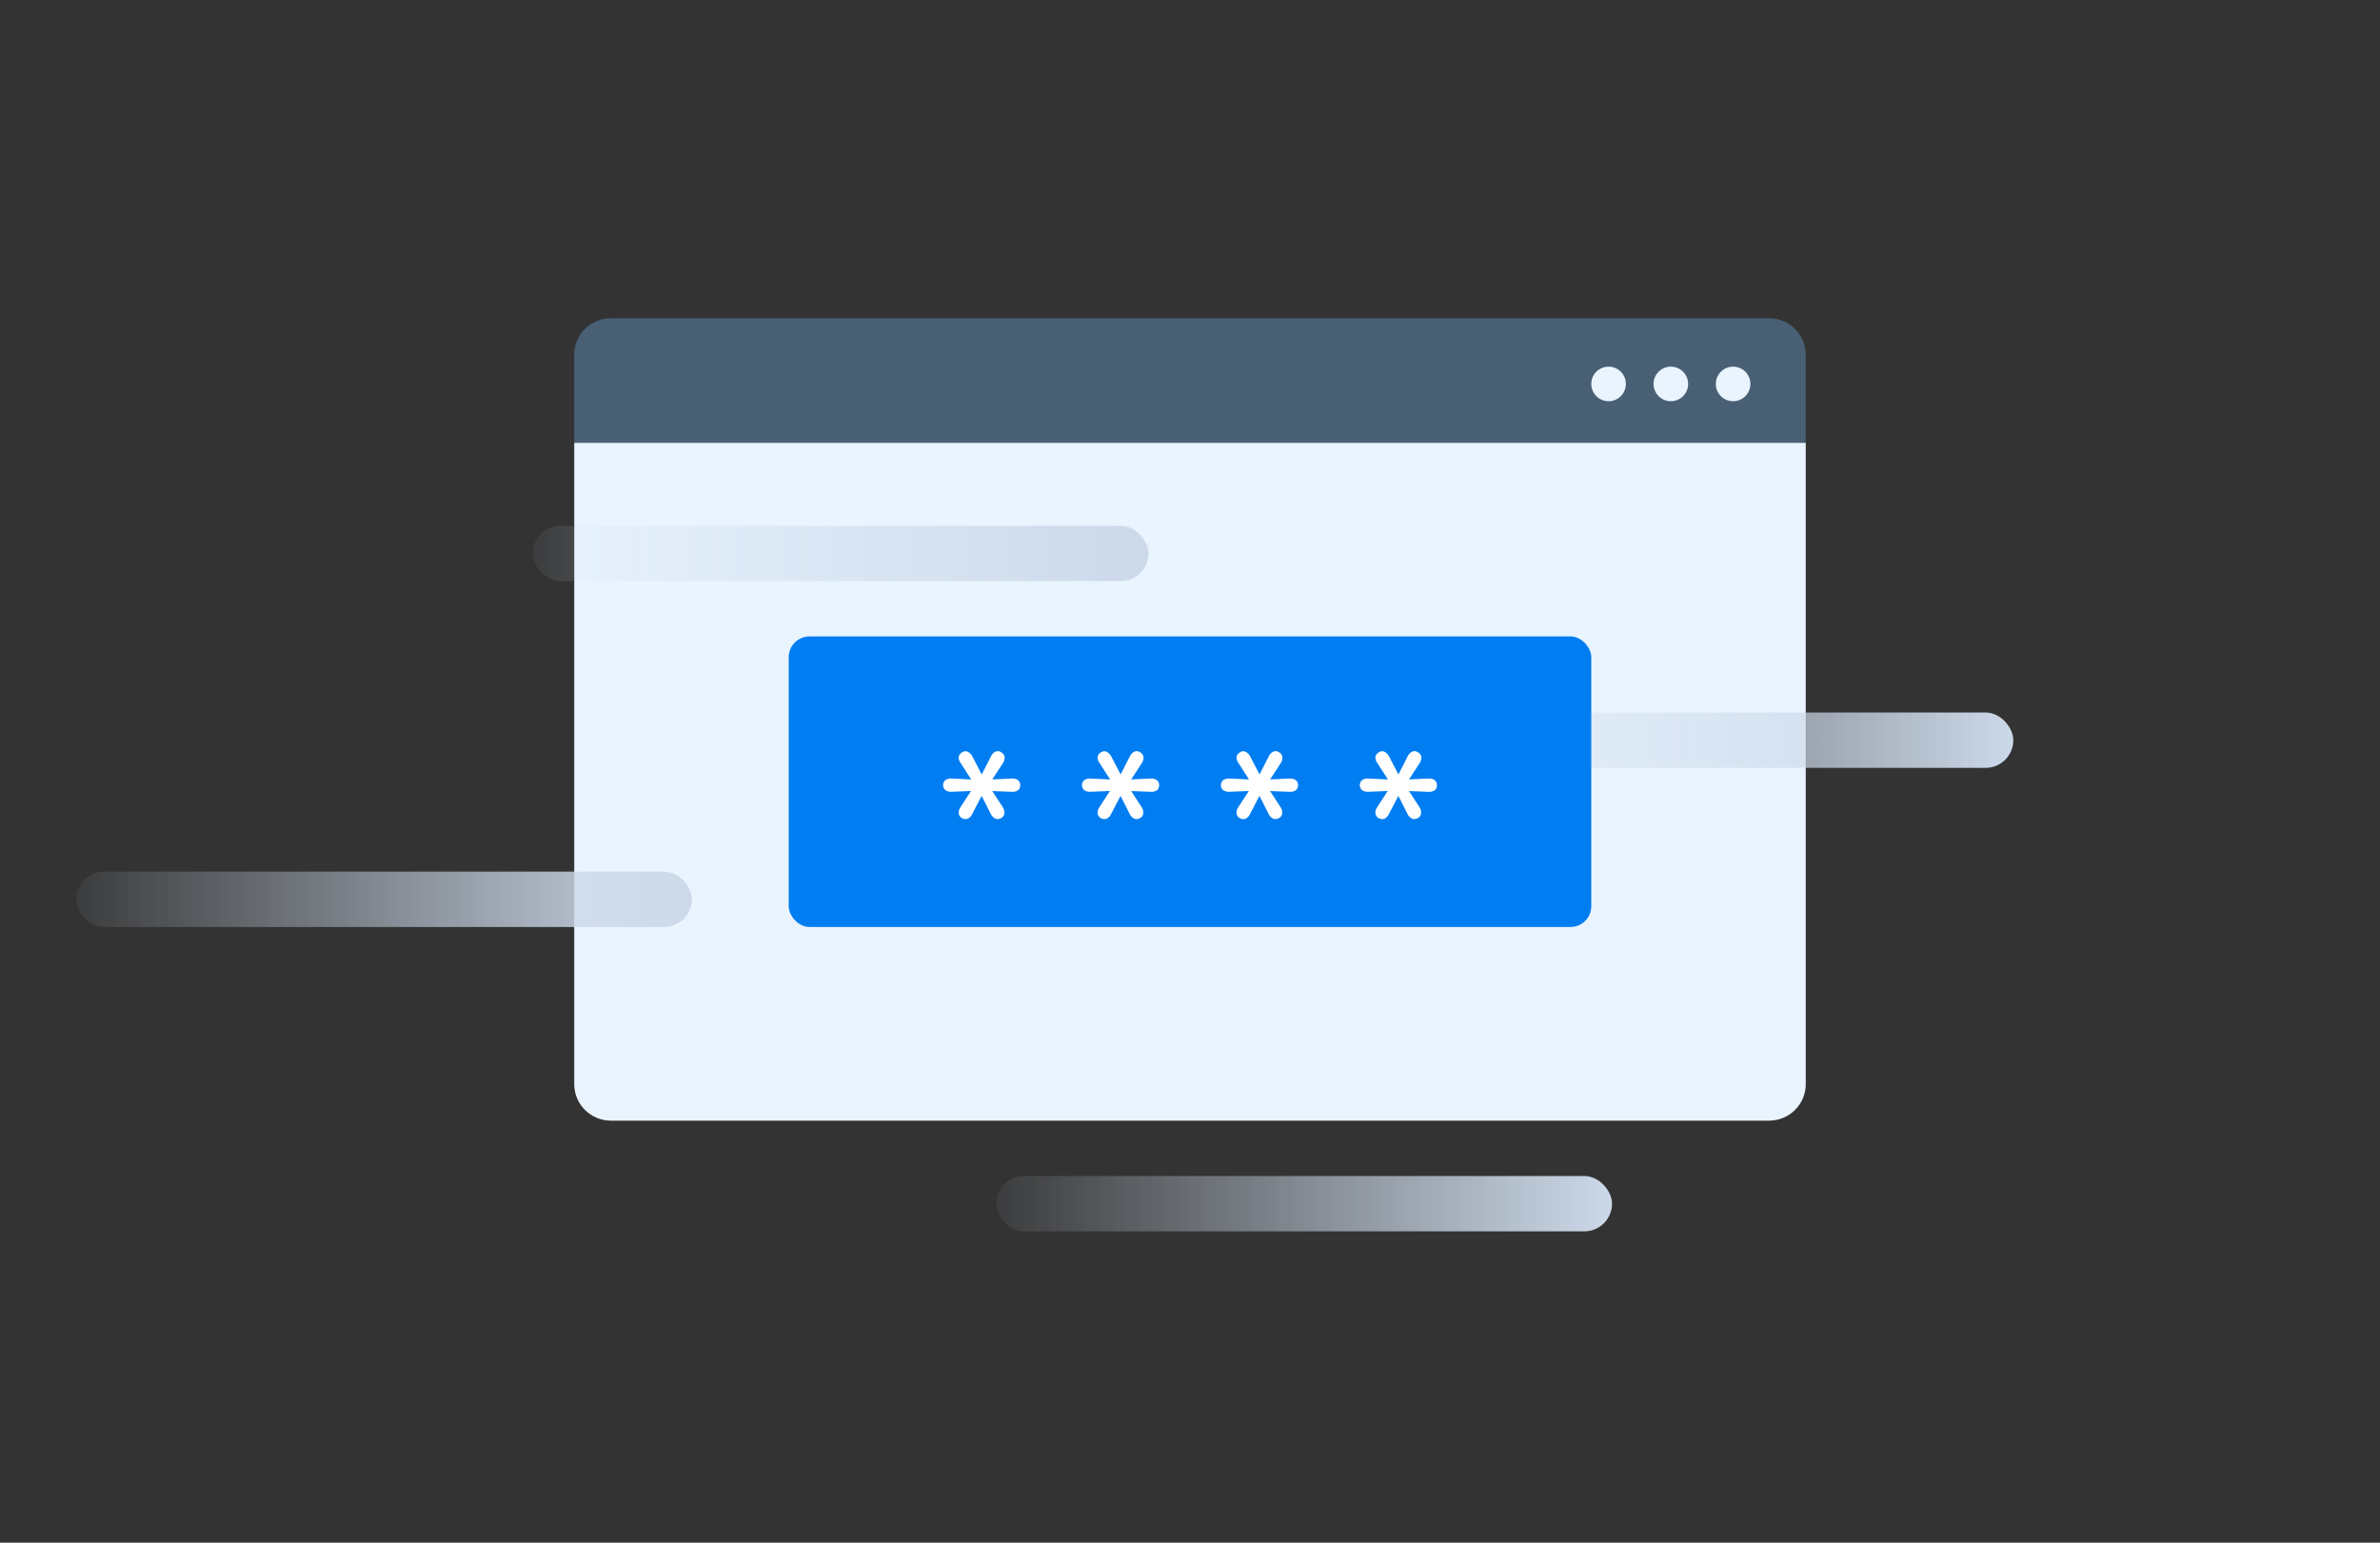 <svg width="344" height="223" viewBox="0 0 344 223" fill="none" xmlns="http://www.w3.org/2000/svg">
<rect x="0" y="0" width="344" height="223" fill="#333333" stroke="none"/>
<path d="M261 156.732L261 64H83L83 156.732C83 159.642 85.381 162 88.318 162H255.682C258.619 162 261 159.642 261 156.732Z" fill="#E9F4FF"/>
<rect x="133" y="107" width="89" height="8" rx="4" fill="url(#paint0_linear_1023_37123)" fill-opacity="0.47"/>
<rect x="77" y="76" width="89" height="8" rx="4" fill="url(#paint1_linear_1023_37123)"/>
<rect x="11" y="126" width="89" height="8" rx="4" fill="url(#paint2_linear_1023_37123)"/>
<path d="M255.682 46H88.318C85.381 46 83 48.346 83 51.24V64H261V51.24C261 48.346 258.619 46 255.682 46Z" fill="#485F74"/>
<rect x="202" y="103" width="89" height="8" rx="4" fill="url(#paint3_linear_1023_37123)"/>
<rect x="144" y="170" width="89" height="8" rx="4" fill="url(#paint4_linear_1023_37123)"/>
<circle cx="232.5" cy="55.5" r="2.5" fill="#E9F4FF"/>
<circle cx="241.5" cy="55.5" r="2.5" fill="#E9F4FF"/>
<circle cx="250.5" cy="55.5" r="2.5" fill="#E9F4FF"/>
<rect x="114" y="92" width="116" height="42" rx="3" fill="#007DF1"/>
<path d="M139.052 118.275C138.923 118.207 138.812 118.11 138.728 117.992C138.644 117.874 138.588 117.738 138.566 117.595C138.54 117.272 138.631 116.951 138.824 116.689L140.738 113.744L141.138 114.31L137.595 114.452C137.265 114.485 136.933 114.408 136.652 114.234C136.455 114.068 136.332 113.83 136.312 113.574C136.291 113.318 136.374 113.064 136.542 112.868C136.576 112.83 136.613 112.793 136.652 112.76C136.933 112.586 137.265 112.509 137.595 112.542L141.138 112.712L140.767 113.28L138.852 110.305C138.648 110.048 138.546 109.725 138.566 109.399C138.595 109.257 138.656 109.125 138.745 109.011C138.835 108.898 138.95 108.807 139.081 108.745C139.197 108.654 139.339 108.6 139.486 108.59C139.634 108.58 139.782 108.614 139.91 108.688C140.201 108.848 140.432 109.096 140.569 109.396L142.084 112.313H141.712L143.2 109.396C143.329 109.084 143.562 108.824 143.86 108.66C143.997 108.595 144.149 108.568 144.3 108.583C144.452 108.598 144.596 108.654 144.717 108.745C144.846 108.813 144.957 108.91 145.041 109.028C145.126 109.146 145.181 109.282 145.203 109.425C145.225 109.747 145.134 110.067 144.946 110.331L143.031 113.278L142.629 112.709L146.203 112.54C146.524 112.504 146.848 112.581 147.117 112.757C147.231 112.844 147.321 112.956 147.381 113.085C147.441 113.213 147.468 113.354 147.46 113.496C147.47 113.641 147.444 113.787 147.385 113.92C147.325 114.053 147.233 114.17 147.117 114.26C146.842 114.422 146.521 114.491 146.203 114.459L142.629 114.317L143.031 113.751L144.946 116.696C145.119 116.965 145.196 117.284 145.165 117.602C145.151 117.74 145.101 117.872 145.021 117.987C144.942 118.101 144.834 118.193 144.708 118.255C144.583 118.337 144.439 118.387 144.29 118.402C144.141 118.416 143.99 118.395 143.851 118.34C143.558 118.184 143.326 117.934 143.191 117.632L141.703 114.687H142.075L140.536 117.632C140.418 117.935 140.195 118.186 139.907 118.34C139.769 118.395 139.62 118.417 139.472 118.406C139.324 118.394 139.18 118.35 139.052 118.275Z" fill="white"/>
<path d="M179.207 118.275C179.078 118.207 178.967 118.11 178.882 117.992C178.798 117.874 178.743 117.738 178.721 117.595C178.694 117.272 178.785 116.951 178.978 116.689L180.893 113.744L181.293 114.31L177.749 114.452C177.419 114.485 177.088 114.408 176.806 114.234C176.609 114.068 176.487 113.83 176.466 113.574C176.445 113.318 176.528 113.064 176.696 112.868C176.73 112.83 176.767 112.793 176.806 112.76C177.088 112.586 177.419 112.509 177.749 112.542L181.293 112.712L180.921 113.28L179.007 110.305C178.802 110.048 178.701 109.725 178.721 109.399C178.749 109.257 178.81 109.125 178.9 109.011C178.989 108.898 179.104 108.807 179.235 108.745C179.352 108.654 179.493 108.6 179.641 108.59C179.789 108.58 179.936 108.614 180.064 108.688C180.355 108.848 180.587 109.096 180.723 109.396L182.238 112.313H181.866L183.355 109.396C183.484 109.084 183.716 108.824 184.014 108.66C184.151 108.595 184.303 108.568 184.455 108.583C184.606 108.598 184.75 108.654 184.871 108.745C185 108.813 185.111 108.91 185.196 109.028C185.28 109.146 185.335 109.282 185.357 109.425C185.379 109.747 185.289 110.067 185.1 110.331L183.185 113.278L182.783 112.709L186.357 112.54C186.678 112.504 187.002 112.581 187.272 112.757C187.385 112.844 187.476 112.956 187.535 113.085C187.595 113.213 187.622 113.354 187.615 113.496C187.625 113.641 187.599 113.787 187.539 113.92C187.479 114.053 187.387 114.17 187.272 114.26C186.996 114.422 186.676 114.491 186.357 114.459L182.783 114.317L183.185 113.751L185.1 116.696C185.273 116.965 185.351 117.284 185.32 117.602C185.305 117.74 185.256 117.872 185.176 117.987C185.096 118.101 184.988 118.193 184.863 118.255C184.737 118.337 184.594 118.387 184.444 118.402C184.295 118.416 184.145 118.395 184.005 118.34C183.712 118.184 183.48 117.934 183.346 117.632L181.858 114.687H182.229L180.69 117.632C180.572 117.935 180.349 118.186 180.062 118.34C179.924 118.395 179.775 118.417 179.626 118.406C179.478 118.394 179.335 118.35 179.207 118.275Z" fill="white"/>
<path d="M159.128 118.275C159 118.207 158.888 118.11 158.804 117.992C158.72 117.874 158.664 117.738 158.643 117.595C158.616 117.272 158.707 116.951 158.9 116.689L160.814 113.744L161.215 114.31L157.671 114.452C157.341 114.485 157.009 114.408 156.728 114.234C156.531 114.068 156.408 113.83 156.388 113.574C156.367 113.318 156.45 113.064 156.618 112.868C156.652 112.83 156.689 112.793 156.728 112.76C157.009 112.586 157.341 112.509 157.671 112.542L161.215 112.712L160.843 113.28L158.928 110.305C158.724 110.048 158.622 109.725 158.643 109.399C158.671 109.257 158.732 109.125 158.822 109.011C158.911 108.898 159.026 108.807 159.157 108.745C159.274 108.654 159.415 108.6 159.563 108.59C159.71 108.58 159.858 108.614 159.986 108.688C160.277 108.848 160.508 109.096 160.645 109.396L162.16 112.313H161.788L163.276 109.396C163.406 109.084 163.638 108.824 163.936 108.66C164.073 108.595 164.225 108.568 164.377 108.583C164.528 108.598 164.672 108.654 164.793 108.745C164.922 108.813 165.033 108.91 165.118 109.028C165.202 109.146 165.257 109.282 165.279 109.425C165.301 109.747 165.21 110.067 165.022 110.331L163.107 113.278L162.705 112.709L166.279 112.54C166.6 112.504 166.924 112.581 167.194 112.757C167.307 112.844 167.398 112.956 167.457 113.085C167.517 113.213 167.544 113.354 167.537 113.496C167.547 113.641 167.521 113.787 167.461 113.92C167.401 114.053 167.309 114.17 167.194 114.26C166.918 114.422 166.598 114.491 166.279 114.459L162.705 114.317L163.107 113.751L165.022 116.696C165.195 116.965 165.273 117.284 165.242 117.602C165.227 117.74 165.178 117.872 165.098 117.987C165.018 118.101 164.91 118.193 164.784 118.255C164.659 118.337 164.515 118.387 164.366 118.402C164.217 118.416 164.066 118.395 163.927 118.34C163.634 118.184 163.402 117.934 163.268 117.632L161.779 114.687H162.151L160.612 117.632C160.494 117.935 160.271 118.186 159.984 118.34C159.845 118.395 159.697 118.417 159.548 118.406C159.4 118.394 159.257 118.35 159.128 118.275Z" fill="white"/>
<path d="M199.283 118.275C199.154 118.207 199.043 118.11 198.958 117.992C198.874 117.874 198.819 117.738 198.797 117.595C198.77 117.272 198.861 116.951 199.054 116.689L200.969 113.744L201.369 114.31L197.825 114.452C197.495 114.485 197.164 114.408 196.882 114.234C196.685 114.068 196.563 113.83 196.542 113.574C196.522 113.318 196.604 113.064 196.772 112.868C196.806 112.83 196.843 112.793 196.882 112.76C197.164 112.586 197.495 112.509 197.825 112.542L201.369 112.712L200.997 113.28L199.083 110.305C198.878 110.048 198.777 109.725 198.797 109.399C198.825 109.257 198.887 109.125 198.976 109.011C199.065 108.898 199.18 108.807 199.311 108.745C199.428 108.654 199.569 108.6 199.717 108.59C199.865 108.58 200.012 108.614 200.14 108.688C200.431 108.848 200.663 109.096 200.8 109.396L202.314 112.313H201.943L203.431 109.396C203.56 109.084 203.792 108.824 204.09 108.66C204.227 108.595 204.38 108.568 204.531 108.583C204.682 108.598 204.826 108.654 204.947 108.745C205.076 108.813 205.188 108.91 205.272 109.028C205.356 109.146 205.412 109.282 205.433 109.425C205.456 109.747 205.365 110.067 205.176 110.331L203.261 113.278L202.859 112.709L206.433 112.54C206.755 112.504 207.078 112.581 207.348 112.757C207.461 112.844 207.552 112.956 207.612 113.085C207.671 113.213 207.699 113.354 207.691 113.496C207.701 113.641 207.675 113.787 207.615 113.92C207.555 114.053 207.464 114.17 207.348 114.26C207.072 114.422 206.752 114.491 206.433 114.459L202.859 114.317L203.261 113.751L205.176 116.696C205.35 116.965 205.427 117.284 205.396 117.602C205.381 117.74 205.332 117.872 205.252 117.987C205.172 118.101 205.064 118.193 204.939 118.255C204.813 118.337 204.67 118.387 204.521 118.402C204.371 118.416 204.221 118.395 204.081 118.34C203.788 118.184 203.556 117.934 203.422 117.632L201.934 114.687H202.305L200.767 117.632C200.648 117.935 200.426 118.186 200.138 118.34C200 118.395 199.851 118.417 199.703 118.406C199.554 118.394 199.411 118.35 199.283 118.275Z" fill="white"/>
<defs>
<linearGradient id="paint0_linear_1023_37123" x1="222" y1="111" x2="127.66" y2="111" gradientUnits="userSpaceOnUse">
<stop stop-color="#CCD9E9"/>
<stop offset="1" stop-color="#CCD9E9" stop-opacity="0"/>
</linearGradient>
<linearGradient id="paint1_linear_1023_37123" x1="166" y1="80" x2="71.66" y2="80" gradientUnits="userSpaceOnUse">
<stop stop-color="#CCD9E9"/>
<stop offset="1" stop-color="#CCD9E9" stop-opacity="0"/>
</linearGradient>
<linearGradient id="paint2_linear_1023_37123" x1="100" y1="130" x2="5.66" y2="130" gradientUnits="userSpaceOnUse">
<stop stop-color="#CCD9E9"/>
<stop offset="1" stop-color="#CCD9E9" stop-opacity="0"/>
</linearGradient>
<linearGradient id="paint3_linear_1023_37123" x1="291" y1="107" x2="196.66" y2="107" gradientUnits="userSpaceOnUse">
<stop stop-color="#CCD9E9"/>
<stop offset="1" stop-color="#CCD9E9" stop-opacity="0"/>
</linearGradient>
<linearGradient id="paint4_linear_1023_37123" x1="233" y1="174" x2="138.66" y2="174" gradientUnits="userSpaceOnUse">
<stop stop-color="#CCD9E9"/>
<stop offset="1" stop-color="#CCD9E9" stop-opacity="0"/>
</linearGradient>
</defs>
</svg>
